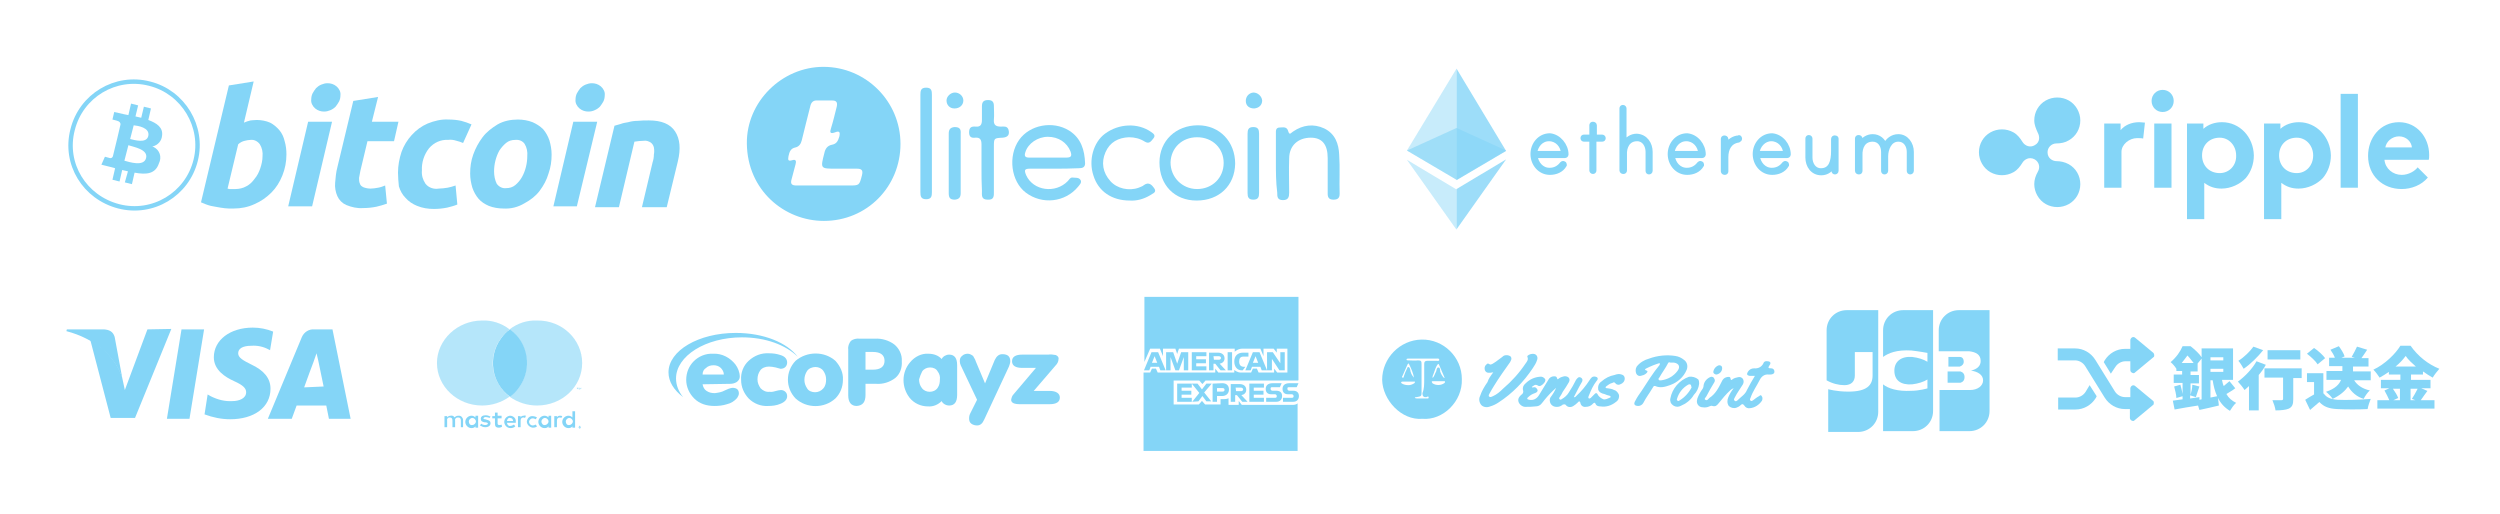 <?xml version="1.0" encoding="utf-8"?>
<!-- Generator: Adobe Illustrator 24.3.0, SVG Export Plug-In . SVG Version: 6.00 Build 0)  -->
<svg version="1.1" id="Providers" xmlns="http://www.w3.org/2000/svg" xmlns:xlink="http://www.w3.org/1999/xlink" x="0px" y="0px"
	 viewBox="0 0 564.7 116" style="enable-background:new 0 0 564.7 116;" xml:space="preserve">
<style type="text/css">
	.st0{fill:#84D5F7;}
	.st1{opacity:0.6;}
	.st2{fill:none;stroke:#84D5F7;stroke-miterlimit:10;}
	.st3{fill:#84D5F7;stroke:#84D5F7;stroke-miterlimit:10;}
	.st4{opacity:0.45;}
	.st5{opacity:0.8;}
	.st6{fill:none;}
</style>
<g>
	<path class="st0" d="M130.9,96.4L130.9,96.4L130.9,96.4L130.9,96.4L130.9,96.4L130.9,96.4L130.9,96.4z M131,96.3L131,96.3L131,96.3
		c0.1,0.1,0.1,0.1,0.1,0.1H131l0.1,0.1H131l-0.1-0.1l0,0v0.1h-0.1v-0.2L131,96.3z M131,96.6L131,96.6c0.1,0,0.1,0,0.1-0.1
		c0,0,0.1,0,0.1-0.1c0-0.1,0-0.1,0-0.1l-0.1-0.1H131c-0.1,0-0.1,0-0.1,0h-0.1c0,0,0,0.1-0.1,0.1c0,0.1,0,0.1,0,0.1s0,0.1,0.1,0.1
		L131,96.6L131,96.6 M131,96.2L131,96.2c0.1,0,0.1,0,0.1,0.1l0.1,0.1v0.1v0.1c0,0,0,0.1-0.1,0.1l-0.1,0.1H131h-0.1l-0.1-0.1
		l-0.1-0.1v-0.1v-0.1c0,0,0-0.1,0.1-0.1L131,96.2C130.9,96.2,130.9,96.2,131,96.2 M105.9,95.2c0-0.4,0.4-0.8,0.8-0.8
		s0.8,0.4,0.8,0.8s-0.4,0.8-0.8,0.8C106.2,96.1,105.9,95.7,105.9,95.2C105.9,95.3,105.9,95.3,105.9,95.2 M108,95.2v-1.3h-0.6v0.4
		c-0.2-0.2-0.5-0.4-0.9-0.4c-0.7,0-1.4,0.6-1.4,1.4c0,0.7,0.6,1.4,1.4,1.4c0.3,0,0.7-0.1,0.9-0.4v0.3h0.6V95.2z M127.8,95.2
		c0-0.4,0.4-0.8,0.8-0.8c0.4,0,0.8,0.4,0.8,0.8S129,96,128.6,96C128.1,96.1,127.8,95.7,127.8,95.2C127.8,95.3,127.8,95.3,127.8,95.2
		 M129.9,95.2v-2.3h-0.6v1.4c-0.2-0.2-0.5-0.4-0.9-0.4c-0.7,0-1.4,0.6-1.4,1.4c0,0.7,0.6,1.4,1.4,1.4c0.3,0,0.7-0.1,0.9-0.4v0.3h0.6
		V95.2z M115.2,94.4c0.4,0,0.7,0.3,0.7,0.7l0,0h-1.4C114.6,94.6,114.9,94.3,115.2,94.4C115.3,94.4,115.3,94.4,115.2,94.4
		 M115.3,93.9c-0.7,0-1.4,0.6-1.4,1.4c0,0.7,0.6,1.4,1.4,1.4c0.4,0,0.8-0.1,1.1-0.4l-0.3-0.4c-0.2,0.1-0.5,0.3-0.8,0.3
		c-0.4,0.1-0.7-0.2-0.8-0.7h2c0-0.1,0-0.1,0-0.2C116.6,94.6,116.1,94,115.3,93.9C115.3,93.9,115.3,93.9,115.3,93.9 M122.3,95.2
		c0-0.4,0.4-0.8,0.8-0.8c0.4,0,0.8,0.4,0.8,0.8s-0.4,0.8-0.8,0.8C122.7,96.1,122.3,95.7,122.3,95.2
		C122.3,95.3,122.3,95.3,122.3,95.2 M124.5,95.2v-1.3h-0.6v0.4c-0.2-0.2-0.5-0.4-0.9-0.4c-0.7,0-1.4,0.6-1.4,1.4
		c0,0.7,0.6,1.4,1.4,1.4c0.4,0,0.7-0.1,0.9-0.4v0.3h0.6V95.2z M119,95.2c0,0.7,0.6,1.3,1.3,1.4c0.1,0,0.1,0,0.1,0
		c0.4,0,0.7-0.1,0.9-0.3l-0.3-0.4c-0.2,0.1-0.4,0.2-0.7,0.2c-0.4,0-0.8-0.4-0.8-0.8s0.4-0.8,0.8-0.8c0.3,0,0.5,0.1,0.7,0.2l0.3-0.4
		c-0.3-0.2-0.7-0.3-0.9-0.3C119.7,93.9,119.1,94.4,119,95.2C119,95.1,119,95.2,119,95.2 M126.5,93.9c-0.3,0-0.6,0.1-0.7,0.4V94h-0.6
		v2.5h0.6v-1.5c0-0.4,0.2-0.7,0.6-0.7c0.1,0,0.2,0,0.4,0.1L127,94C126.8,93.9,126.7,93.9,126.5,93.9 M110.8,94.1
		c-0.4-0.2-0.7-0.3-1.1-0.3c-0.7,0-1.1,0.3-1.1,0.8s0.3,0.7,0.9,0.8h0.3c0.3,0.1,0.4,0.1,0.4,0.3c0,0.1-0.2,0.3-0.6,0.3
		c-0.3,0-0.7-0.1-0.9-0.3l-0.3,0.4c0.4,0.2,0.7,0.4,1.2,0.4c0.8,0,1.2-0.4,1.2-0.9c0-0.5-0.4-0.7-0.9-0.8l-0.3-0.1
		c-0.3,0-0.4-0.1-0.4-0.2c0-0.1,0.2-0.3,0.5-0.3s0.6,0.1,0.9,0.2L110.8,94.1z M118.3,93.9c-0.3,0-0.6,0.1-0.7,0.4V94H117v2.5h0.6
		v-1.5c0-0.4,0.2-0.7,0.6-0.7c0.1,0,0.2,0,0.4,0.1l0.2-0.5C118.6,93.9,118.5,93.8,118.3,93.9 M113.3,93.9h-0.9v-0.7h-0.6V94h-0.6
		v0.5h0.6v1.2c0,0.6,0.2,0.9,0.9,0.9c0.3,0,0.5-0.1,0.7-0.2l-0.1-0.5c-0.1,0.1-0.4,0.1-0.5,0.1c-0.3,0-0.4-0.1-0.4-0.4v-1.1h0.9
		L113.3,93.9z M104.6,96.5v-1.6c0-0.5-0.4-1-0.9-1c-0.1,0-0.1,0-0.1,0c-0.4,0-0.7,0.1-0.9,0.4c-0.2-0.3-0.5-0.5-0.9-0.4
		c-0.3,0-0.6,0.1-0.8,0.4V94h-0.6v2.5h0.6v-1.5c-0.1-0.4,0.2-0.7,0.5-0.7c0.1,0,0.1,0,0.1,0c0.4,0,0.6,0.2,0.6,0.7v1.5h0.6v-1.5
		c-0.1-0.4,0.2-0.7,0.6-0.7h0.1c0.4,0,0.6,0.2,0.6,0.7v1.5H104.6z"/>
	<path class="st0" d="M131.3,88v-0.4h-0.1l-0.1,0.3l-0.1-0.3h-0.1V88h0.1v-0.3l0.1,0.2h0.1l0.1-0.2V88H131.3z M130.6,88v-0.3h0.1
		v-0.1h-0.4v0.1h0.1L130.6,88L130.6,88z"/>
	<g class="st1">
		<path class="st0" d="M111.3,82c0-3,1.5-5.8,3.8-7.6c-1.8-1.4-4-2.1-6.2-2c-5.6,0-10.2,4.4-10.2,9.6c0,5.3,4.6,9.6,10.2,9.6
			c2.2,0,4.4-0.7,6.2-2C112.8,87.8,111.3,85,111.3,82"/>
	</g>
	<g class="st1">
		<path class="st0" d="M131.5,82c0,5.4-4.6,9.6-10.2,9.6c-2.2,0-4.4-0.7-6.2-2c4.2-3,5.1-9,2-13.2c-0.6-0.8-1.2-1.5-2-2
			c1.8-1.4,4-2.1,6.2-2C127,72.3,131.5,76.7,131.5,82"/>
	</g>
	<path class="st0" d="M115.2,89.6c-4.2-3-5.1-9-2-13.2c0.6-0.8,1.2-1.5,2-2c4.2,3,5.1,9,2,13.2C116.7,88.3,116,89.1,115.2,89.6z"/>
</g>
<g id="g4158">
	<polygon id="polygon9" class="st0" points="42.8,94.6 37.7,94.6 41,74.4 46.1,74.4 	"/>
	<path id="path11" class="st0" d="M61.7,74.9c-1.5-0.6-3-0.9-4.6-0.9c-5.1,0-8.8,2.8-8.8,6.7c0,2.9,2.6,4.5,4.6,5.4
		c2,0.9,2.7,1.6,2.7,2.5c0,1.4-1.6,2-3.1,2c-1.7,0.1-3.3-0.3-4.9-1.1l-0.7-0.4l-0.7,4.5c1.9,0.7,3.8,1.1,5.8,1.1
		c5.4,0,9.1-2.7,9.1-6.9c0-2.3-1.4-4.1-4.4-5.5c-1.8-0.9-2.9-1.5-2.9-2.5s0.9-1.7,3-1.7c1.3-0.1,2.7,0.2,3.8,0.8l0.4,0.2L61.7,74.9
		L61.7,74.9z"/>
	<path id="path13" class="st0" d="M68.7,87.5c0.4-1.2,2.1-5.7,2.1-5.7s0.4-1.2,0.7-2l0.4,1.7c0,0,1,4.8,1.2,5.8L68.7,87.5z
		 M75.1,74.4h-4.1c-1.2-0.1-2.3,0.6-2.8,1.7l-7.7,18.5h5.4l1.1-3h6.7l0.6,3h4.9L75.1,74.4L75.1,74.4z"/>
	<path id="path15" class="st0" d="M33.3,74.4l-5.1,13.7l-0.6-2.8c-0.9-3.2-3.9-6.7-7.2-8.5l4.6,17.6h5.5l8.2-20.1L33.3,74.4
		L33.3,74.4z"/>
	<path id="path17" class="st0" d="M23.5,74.4h-8.4L15,74.8c6.5,1.7,10.9,5.7,12.6,10.5l-1.7-9.2C25.5,74.8,24.6,74.5,23.5,74.4z"/>
</g>
<g>
	<path class="st0" d="M166.2,75.2c-8.4,0-15.2,4-15.2,8.9c0,2.1,1.2,4,3.3,5.6c-1-1.2-1.6-2.7-1.6-4.2c0-5.1,6.7-9.3,14.9-9.3
		c5.3,0,9.9,1.7,12.6,4.4C177.8,77.4,172.5,75.2,166.2,75.2z"/>
	<path class="st0" d="M159.5,83.1c0.4-0.4,1-0.6,1.7-0.6c0.6,0,1.2,0.2,1.6,0.6c0.4,0.4,0.7,0.9,0.7,1.5h-4.8
		C158.7,83.9,159,83.4,159.5,83.1L159.5,83.1z M164.9,86.7c0.5,0,1-0.1,1.5-0.4c0.4-0.3,0.7-0.7,0.7-1.2c0-1-0.4-2-1-2.8
		c-1.2-1.5-3-2.5-5-2.4c-1.7-0.1-3.3,0.6-4.4,1.7c-1.1,1.1-1.7,2.6-1.7,4.2s0.7,3.1,1.8,4.2c1.2,1.2,2.8,1.7,4.6,1.7
		c0.9,0,1.9-0.1,2.8-0.4c0.9-0.2,1.7-0.7,2.3-1.4c0.2-0.3,0.4-0.7,0.4-1c0-0.9-0.5-1.3-1.5-1.3c-0.6,0.1-1.1,0.3-1.7,0.6
		c-0.7,0.4-1.5,0.5-2.2,0.6c-0.7,0-1.3-0.1-1.9-0.5c-0.5-0.3-0.8-0.9-0.9-1.5L164.9,86.7L164.9,86.7z"/>
	<path class="st0" d="M169.1,90c1.2,1.2,2.8,1.8,4.4,1.7c0.9,0,1.9-0.1,2.8-0.5c1-0.4,1.5-1,1.5-1.7c0-0.4-0.1-0.7-0.4-1
		c-0.3-0.3-0.7-0.4-1-0.4s-0.7,0.1-1.1,0.2c-0.4,0.1-0.9,0.3-1.5,0.2c-0.8,0.1-1.5-0.3-2-0.8c-0.4-0.6-0.7-1.2-0.7-2s0.2-1.4,0.6-2
		c0.4-0.6,1.2-0.9,2-0.9c0.5,0,1,0.1,1.5,0.2c0.4,0.1,0.7,0.2,1.1,0.3c0.4,0,0.8-0.1,1.1-0.4c0.3-0.3,0.4-0.7,0.4-1
		c0-0.8-0.5-1.4-1.5-1.7c-0.9-0.3-1.7-0.4-2.6-0.4c-1.7-0.1-3.3,0.5-4.6,1.7c-1.2,1.1-1.8,2.7-1.7,4.3C167.4,87.4,168,88.8,169.1,90
		z"/>
	<path class="st0" d="M182.3,83.8c0.4-0.6,1.2-0.9,1.9-0.9c0.7,0,1.4,0.3,1.8,0.9c0.4,0.6,0.6,1.2,0.6,1.9s-0.1,1.4-0.6,2
		s-1.2,0.9-1.9,0.9c-0.7,0-1.5-0.3-1.8-0.9c-0.4-0.6-0.6-1.2-0.6-1.9C181.7,85.1,181.9,84.4,182.3,83.8L182.3,83.8z M179.7,90
		c2.5,2.3,6.5,2.3,9,0c1.1-1.1,1.7-2.6,1.7-4.2c0.1-1.6-0.6-3.1-1.7-4.3c-2.5-2.2-6.4-2.2-9,0C177.4,83.9,177.4,87.6,179.7,90
		L179.7,90z"/>
	<path class="st0" d="M195.5,89.2v-2.5h2.5c1.5,0.1,3-0.4,4.2-1.3c1.1-0.9,1.6-2.3,1.5-3.8c0.1-1.5-0.6-2.9-1.7-3.8
		c-1.2-0.9-2.8-1.4-4.4-1.3h-3.4c-0.7-0.1-1.5,0.1-2,0.5c-0.4,0.5-0.7,1.2-0.6,1.9v10.4c0,1.6,0.7,2.4,1.9,2.4
		C194.9,91.6,195.5,90.8,195.5,89.2z M195.5,79.5h1.7c1.7,0,2.6,0.7,2.6,2c0,1.3-0.9,2-2.6,2h-1.7C195.5,83.4,195.5,79.5,195.5,79.5
		z"/>
	<path class="st0" d="M214.4,91.6c1.2,0,1.8-0.8,1.8-2.4v-6.7c0-1.6-0.6-2.4-1.8-2.4c-0.7,0-1.4,0.4-1.7,1c-0.7-0.8-1.8-1.2-3-1.2
		c-1.6-0.1-3.1,0.7-4.1,1.9c-2,2.3-2,5.7-0.1,8.1c1,1.2,2.5,1.9,4.1,1.9c1.2,0.1,2.3-0.4,3.1-1.2C212.9,91.1,213.6,91.6,214.4,91.6z
		 M208.3,83.9c0.4-0.6,1.1-0.9,1.8-0.9c0.7,0,1.4,0.3,1.7,0.9c0.4,0.5,0.6,1.2,0.5,1.8c0,0.7-0.1,1.3-0.5,1.9
		c-0.4,0.6-1.1,0.9-1.8,0.9c-0.7,0-1.4-0.3-1.8-0.9c-0.4-0.5-0.6-1.2-0.6-1.9C207.8,85,208,84.5,208.3,83.9L208.3,83.9z"/>
	<path class="st0" d="M224.7,81.3l-2.2,5.3l-2.1-5c-0.1-0.4-0.4-0.8-0.6-1.2c-0.4-0.3-0.8-0.5-1.2-0.5s-0.9,0.1-1.3,0.5
		c-0.4,0.3-0.5,0.7-0.5,1.2c0,0.3,0.1,0.7,0.2,0.9l3.7,7.8l-1.5,3c-0.2,0.4-0.3,0.7-0.3,1.2s0.1,0.9,0.5,1.2
		c0.4,0.3,0.9,0.4,1.3,0.4c0.7,0,1.2-0.4,1.6-1.3l5.6-12c0.1-0.4,0.3-0.7,0.3-1.2c0-1.1-0.6-1.6-1.8-1.6
		C225.6,80,225.1,80.5,224.7,81.3L224.7,81.3z"/>
	<path class="st0" d="M237.1,88.3h-3.6l4.9-5.7c0.4-0.4,0.7-0.9,0.7-1.5c0.1-0.4-0.2-0.7-0.6-0.9c-0.6-0.1-1.2-0.2-1.7-0.1h-5.9
		c-1.5,0-2.3,0.5-2.3,1.5c0,1,0.8,1.5,2.3,1.5h3.1l-5,5.9c-0.4,0.4-0.5,0.8-0.6,1.3c0,0.7,0.7,1,2,1h6.7c1.5,0,2.3-0.5,2.3-1.5
		C239.4,88.9,238.6,88.3,237.1,88.3L237.1,88.3z"/>
</g>
<g>
	<path class="st0" d="M321.3,94.6c-4.8,0.4-9-4.3-9.1-8.8c0-4.9,4-9,8.9-9.1c5-0.1,9.1,4,9.1,8.9C330.4,90.7,325.9,95,321.3,94.6z
		 M321.7,85.7c0-1.2,0-2.3,0-3.5c0-0.5,0.2-0.7,0.7-0.7c0.7,0,1.4,0,2,0c0.3,0,0.7,0.1,0.7-0.2c0-0.4-0.4-0.3-0.7-0.3h-5.9
		c-0.1,0-0.2,0-0.4,0c-0.1,0-0.4,0-0.4,0.2c0,0.2,0.2,0.2,0.4,0.2c0.7,0,1.5,0.1,2.2,0c0.7,0,0.8,0.2,0.8,0.8c0,2,0,4.1,0,6.2
		c0,1.1,0,1.1-1.1,1.3c-0.1,0-0.3,0-0.4,0.1c-0.1,0.1,0.2,0.2,0.4,0.2c0.7,0,1.5,0,2.2,0c0.2,0,0.5,0.1,0.5-0.2
		c0-0.4-0.3-0.2-0.5-0.1c-0.7,0.1-0.9-0.3-0.9-0.9C321.7,87.9,321.7,86.8,321.7,85.7L321.7,85.7z M325,86.1h-1.2
		c-0.1,0-0.4,0-0.4,0.1c0,0.1,0.1,0.3,0.2,0.4c0.8,0.5,1.9,0.5,2.7-0.1c0.1-0.1,0.1-0.2,0.1-0.3c0-0.1-0.2-0.1-0.3-0.1H325z
		 M318.2,87c0.4,0,0.9-0.2,1.2-0.4c0.1-0.1,0.2-0.1,0.2-0.3s-0.1-0.1-0.3-0.1c-0.9,0-1.7,0-2.5,0c-0.1,0-0.2,0-0.3,0.1
		c-0.1,0.1,0.1,0.2,0.1,0.3C317.1,86.9,317.6,87,318.2,87L318.2,87z M319.4,85.3c-0.2-1-0.6-2-1.1-3c-0.1-0.4-0.3-0.1-0.4,0.1
		c-0.4,0.8-0.7,1.7-1.1,2.5c-0.1,0.1-0.2,0.3,0,0.4c0.2,0.1,0.3-0.1,0.3-0.3c0.2-0.6,0.4-1.1,0.7-1.7c0.1-0.2,0.1-0.4,0.3-0.4
		s0.3,0.2,0.4,0.4C318.6,84.2,318.9,84.8,319.4,85.3L319.4,85.3z M326.2,85.4l0.1-0.1l-1.2-2.8c-0.1-0.1-0.1-0.3-0.2-0.3
		c-0.1,0-0.2,0.2-0.3,0.3c-0.3,0.5-0.5,1.1-0.7,1.7c-0.1,0.4-0.4,0.7-0.3,1.2c0.4-0.4,0.5-1,0.8-1.5c0.1-0.3,0.1-0.9,0.5-0.9
		s0.4,0.6,0.4,0.9C325.5,84.5,325.8,85,326.2,85.4L326.2,85.4z"/>
	<path class="st0" d="M351.5,87.6c-0.9,0.8-1.8,1.7-2.6,2.7c-0.6,0.7-0.9,1.5-2.1,1.5c-0.7,0.1-1.5,0.1-2.3,0.1
		c-0.3,0-0.5-0.1-0.7-0.2c-0.7-0.4-1.1-1.2-0.7-1.9c0.1-0.2,0.3-0.4,0.5-0.6c0.4-0.2,0.6-0.7,0.4-1.1c-0.1-0.6,0.1-1.1,0.6-1.5
		c0.9-0.9,2-1.4,3.2-1.5c0.4-0.1,0.9,0.1,1.2,0.5c0.2,0.4-0.1,0.8-0.4,1.1s-0.8,0.7-1.2,0.4c-0.7-0.4-0.9,0-1.4,0.3
		c0.1,0.2,0.2,0.1,0.3,0.1c0.4-0.1,0.7,0,0.9,0.4c0,0.1,0,0.1,0.1,0.1c0.1,0.5-0.3,0.7-0.6,0.8c-0.6,0.2-1.1,0.5-1.5,0.9
		c-0.1,0.1-0.3,0.2-0.2,0.4c0.1,0.2,0.2,0.1,0.4,0.2c0.9,0.2,1.7-0.2,2.2-1c0.7-1.2,1.5-2.4,2.2-3.6c0.2-0.4,0.7-0.7,1.2-0.7
		c0.3,0,0.6,0,0.7,0.4c0.1,0.4,0.2,0.3,0.4,0.1c0.4-0.3,0.8-0.4,1.2-0.5c0.9-0.1,1.5,0.5,1.1,1.3c-0.4,0.7-0.9,1.5-1.4,2.2
		c-0.2,0.4-0.4,0.8-0.7,1.2c-0.1,0.1-0.2,0.4,0,0.5c0.1,0.1,0.3,0.1,0.4,0c0.7-0.4,1.3-0.9,1.7-1.6c0.6-0.9,1.1-1.8,1.6-2.8
		c0.3-0.4,0.6-0.8,1.1-0.5c0.5,0.3,0.4,0.8,0.1,1.2c-0.6,1-1.1,2.1-1.7,3.2c0.3,0.1,0.4-0.1,0.5-0.2c1.2-1.1,2.2-2.3,3.1-3.7
		c0.1-0.2,0.3-0.4,0.5-0.6c0.3-0.2,0.7-0.2,1.1,0c0.4,0.3,0.1,0.7-0.1,0.9c-0.7,0.9-1.2,2-1.6,3c-0.1,0.3-0.4,0.7-0.1,0.9
		c0.3,0.1,0.5-0.2,0.7-0.4c0.1-0.1,0.3-0.3,0.4-0.4c0.4-0.4,0.6-0.7,1,0.1c0.3,0.4,0.7,0.7,1.2,0.9c0.5,0.1,1-0.2,1.5-0.4
		c0.1,0,0.1-0.1,0.1-0.2s-0.1-0.2-0.2-0.2c-0.4-0.1-0.8-0.2-1.2-0.4c-0.6-0.1-1.2-0.4-1.4-1c-0.1-0.7,0.1-1.4,0.7-1.8
		c0.9-0.8,1.9-1.3,3-1.5c0.5-0.2,1.1-0.3,1.6-0.1c0.4,0.1,0.7,0.4,0.7,0.9c0,0.6-0.4,1.1-1,1.3c-0.3,0.2-0.8,0.1-1-0.1
		c0,0,0-0.1-0.1-0.1c-0.2-0.3-0.4-0.3-0.7-0.1c-0.5,0.1-0.9,0.4-1.3,0.7c-0.1,0.1-0.3,0.2-0.2,0.4c0.1,0.1,0.2,0.1,0.4,0.1
		c0.5,0.1,1,0.1,1.5,0.4c0.5,0.1,0.9,0.6,1.1,1.1c0.1,0.6-0.1,1.2-0.7,1.6c-1,0.8-2.2,1.2-3.5,1c-0.4,0-0.8-0.1-1-0.4
		c-0.3-0.7-0.5-0.4-0.8-0.1c-0.4,0.4-0.9,0.6-1.5,0.6c-0.6,0.1-1.1-0.3-1.2-0.8c-0.1-0.6-0.4-0.5-0.7-0.1c-0.3,0.3-0.6,0.5-0.9,0.7
		c-0.6,0.4-1.3,0.3-1.7-0.2c-0.1-0.2-0.4-0.2-0.7-0.1c0,0-0.1,0-0.1,0.1c-0.3,0.2-0.7,0.4-1.1,0.4c-0.8,0.1-1.6-0.4-1.7-1.2
		c-0.1-0.3,0-0.7,0.1-0.9C350.8,89,351.2,88.3,351.5,87.6z"/>
	<path class="st0" d="M396.4,84.9c-0.4,0-0.8,0-1.2,0c-0.6-0.1-0.7-0.4-0.4-0.9c0.3-0.5,0.8-0.8,1.4-0.8c0.9,0.1,1.7-0.3,2.1-1.1
		c0.1-0.4,0.5-0.6,0.9-0.5c0.7,0,0.9,0.4,0.5,0.9c-0.4,0.6-0.3,0.7,0.4,0.7c0.4,0,0.7,0.3,0.7,0.7c0,0,0,0,0,0.1
		c0,0.4-0.4,0.6-0.9,0.6h-0.4c-0.9-0.1-1.6,0.4-2,1.2c-0.7,1.4-1.6,2.6-2.1,4.1c-0.1,0.2-0.2,0.4,0,0.6c0.3,0.2,0.4,0,0.6-0.1
		c0.4-0.3,0.9-0.7,1.3-0.9c0.1-0.1,0.4-0.3,0.5-0.2s0.3,0.4,0.3,0.6c0,0.2,0,0.4-0.1,0.6c-0.6,0.9-1.6,1.6-2.7,1.7
		c-0.5,0.1-1-0.1-1.3-0.6c-0.3-0.4-0.5-0.4-0.8-0.1c-0.3,0.3-0.7,0.5-1,0.6c-0.6,0.2-1.3,0-1.7-0.4c-0.4-0.6-0.4-1.3-0.1-2
		c0.3-0.7,0.7-1.4,1.2-2c-0.3,0.1-0.5,0.2-0.7,0.4c-1,0.9-1.9,2-2.7,3c-0.4,0.5-0.7,0.8-1.4,0.6c-0.2-0.1-0.5,0-0.7,0.1
		c-0.4,0.2-0.9,0.3-1.5,0.2c-0.8,0-1.4-0.7-1.3-1.5c0-0.1,0.1-0.4,0.1-0.5c0.3-0.8,0.7-1.5,1.2-2.2c0.1-0.2,0.2-0.4,0.2-0.7
		c0.1-0.9,0.8-1.7,1.7-2c0.3,0,0.6,0.1,0.7,0.4c0.2,0.3,0.2,0.6,0,0.9c-0.6,1-1.2,2-1.7,3c-0.1,0.3-0.7,0.7-0.3,0.9
		c0.4,0.3,0.7-0.2,0.9-0.4c1.4-0.9,2.1-2.3,2.8-3.7c0.2-0.5,0.6-0.9,1.1-1c0.4-0.1,0.9-0.2,0.9,0.4c0.1,0.4,0.3,0.2,0.4,0.1
		c0.4-0.3,0.8-0.4,1.3-0.5c0.4-0.1,0.8,0,1.1,0.4c0.2,0.4,0.2,0.8,0,1.2c-0.6,1-1.3,1.9-1.8,2.9c-0.1,0.3-0.4,0.5-0.1,0.8
		s0.6,0,0.8-0.2c0.7-0.7,1.6-1.2,2-2.2C395.2,86.9,395.8,85.9,396.4,84.9z"/>
	<path class="st0" d="M337.3,84.1c-0.4,0.1-0.8,0.1-1.1,0.1c-0.4,0-0.7-0.3-0.8-0.6c-0.1-0.4-0.1-0.9,0.3-1.2
		c0.2-0.3,0.4-0.4,0.8-0.1c0.2,0.1,0.4,0,0.6-0.1c0.7-0.4,1.3-0.9,2-1.4c0.1-0.1,0.3-0.2,0.5-0.4c0.5-0.3,1.2-0.2,1.6,0.1
		c0.4,0.5,0.1,0.9-0.1,1.3c-1.2,1.7-2.5,3.5-3.6,5.3c-0.4,0.6-0.7,1.2-1,1.7c-0.1,0.2-0.4,0.6-0.1,0.8s0.5,0,0.8-0.1
		c0.9-0.4,1.6-1,2.3-1.7c2-1.7,3.7-3.6,5.1-5.7c0.3-0.4,0.7-0.9,0.4-1.5c0-0.1,0-0.1,0-0.2c0.4-0.4,1.1-0.6,1.7-0.4
		c0.5,0.2,0.7,0.8,0.5,1.3c-0.2,0.7-0.6,1.3-1,1.9c-2,3-4.6,5.7-7.7,7.7c-0.6,0.4-1.2,0.7-1.9,0.9c-0.7,0.3-1.5,0.2-2-0.3
		c-0.5-0.6-0.6-1.4-0.3-2c0.4-1.2,1-2.2,1.7-3.2C336.2,85.6,336.7,84.9,337.3,84.1z"/>
	<path class="st0" d="M374.9,82c-1,0.3-2,0.7-3,1.2c-0.2,0.1-0.6,0.3,0,0.5c0.4,0.1,0.2,0.4,0,0.6c-0.4,0.4-0.9,0.5-1.3,0.6
		c-0.4,0.1-0.8-0.1-1-0.5c-0.2-0.5-0.2-1.1,0.1-1.6c0.7-0.9,1.7-1.5,2.8-1.8c1.9-0.7,4-0.9,5.9-0.6c0.7,0.1,1.4,0.4,2,0.9
		c0.7,0.5,0.9,1.4,0.6,2.2c-0.7,1.7-2.1,2.9-3.8,3.5c-1.1,0.4-2.2,0.7-3.3,0.2c-0.4-0.1-0.4,0.1-0.6,0.4c-0.7,1.2-1.5,2.2-2.1,3.4
		c-0.2,0.4-0.7,0.7-1.1,0.7c-0.9,0-1.2-0.4-0.7-1.2c0.4-0.8,0.9-1.5,1.4-2.2c1.3-2,2.6-4.1,4.1-5.9C374.9,82.2,374.9,82.2,374.9,82z
		 M377.3,81.9c-0.2-0.1-0.4-0.1-0.5,0.1c-0.6,1.2-1.4,2.2-2,3.3c-0.1,0.1-0.3,0.3-0.1,0.5c0.1,0.2,0.4,0.1,0.6,0.1
		c1.4-0.2,2.7-0.9,3.6-2.1c0.7-0.9,0.4-1.7-0.8-1.9C377.7,81.9,377.5,81.9,377.3,81.9z"/>
	<path class="st0" d="M383.8,86.7c-0.1,0.9-0.5,1.8-1.2,2.5c-0.7,1.2-1.8,2-3,2.5c-0.8,0.4-1.7,0.1-2.2-0.7c-0.1-0.3-0.2-0.7-0.1-1
		c0.4-2.2,2-4.1,4.2-4.9c0.7-0.1,1.5,0.1,2.1,0.6C383.8,86,383.8,86.4,383.8,86.7z M382,87.2c0-0.4-0.4-0.5-0.7-0.3
		c-1.2,0.7-2.1,1.8-2.5,3.2c-0.1,0.1,0,0.3,0.1,0.4c0.1,0.1,0.3,0.1,0.4,0c1.2-0.7,2.2-1.8,2.8-3C382,87.2,382,87.2,382,87.2z"/>
	<path class="st0" d="M387.7,84.6c-0.3,0-0.6-0.2-0.7-0.5c0-0.1,0-0.1,0-0.1c0.1-0.7,0.6-1.3,1.3-1.5c0.4,0,0.7,0.2,0.7,0.6
		c0,0,0,0,0,0.1C389,83.9,388.4,84.5,387.7,84.6z"/>
</g>
<g>
	<g>
		<path class="st2" d="M44.2,36.2c-1.9,7.7-9.7,12.4-17.4,10.4S14.4,37,16.4,29.3c1.9-7.7,9.7-12.4,17.4-10.4
			C41.4,20.8,46.1,28.6,44.2,36.2L44.2,36.2z"/>
		<path class="st0" d="M36.6,30.7c0.3-1.9-1.2-2.9-3.1-3.6l0.6-2.6l-1.6-0.4l-0.6,2.5c-0.4-0.1-0.8-0.2-1.3-0.3l0.6-2.5l-1.6-0.4
			L29,26l-1-0.2l0,0l-2.2-0.5L25.4,27c0,0,1.2,0.3,1.1,0.3c0.5,0.1,0.8,0.5,0.7,0.9l-0.7,3h0.2h-0.2l-1,4.1
			c-0.1,0.3-0.4,0.5-0.7,0.4l0,0l-1.1-0.3l-0.8,1.8l2,0.5L26,38l-0.6,2.6L27,41l0.6-2.6l1.3,0.3l-0.7,2.5l1.6,0.4l0.6-2.6
			c2.7,0.5,4.7,0.3,5.5-2.1c0.7-1.4,0.2-3-1.2-3.7c-0.1,0-0.2-0.1-0.3-0.1C35.7,32.8,36.5,31.8,36.6,30.7L36.6,30.7z M33,35.7
			c-0.5,2-3.8,0.9-4.9,0.6l0.9-3.5C30.1,33.2,33.5,33.7,33,35.7L33,35.7z M33.5,30.7c-0.4,1.8-3.2,0.9-4.1,0.7l0.8-3.1
			C31.1,28.4,33.9,28.8,33.5,30.7L33.5,30.7z"/>
		<path class="st0" d="M58,27.1c1,0,2.1,0.2,3,0.6c0.8,0.4,1.5,1,2.1,1.7s1,1.6,1.2,2.5c0.3,1,0.4,2,0.4,3c0,1.6-0.3,3.2-0.9,4.7
			s-1.4,2.8-2.5,3.9c-1.1,1.1-2.4,2-3.8,2.6c-1.5,0.7-3.1,1-4.7,1h-1.1c-0.6,0-1.2-0.1-1.9-0.2c-0.8-0.1-1.5-0.3-2.2-0.4
			c-0.8-0.2-1.5-0.5-2.2-0.8l6.3-26.4l5.6-0.9l-2.2,9.3c0.5-0.2,1-0.4,1.5-0.5C56.9,27.2,57.4,27.1,58,27.1L58,27.1z M53.2,42.7
			c0.8,0,1.7-0.2,2.4-0.6c0.8-0.4,1.4-1,1.9-1.7c0.6-0.7,1-1.5,1.3-2.4s0.5-1.8,0.5-2.7c0.1-0.9-0.1-1.9-0.6-2.7
			c-0.5-0.7-1.3-1.1-2.1-1c-0.4,0-0.9,0.1-1.3,0.2c-0.5,0.1-1.1,0.4-1.5,0.8l-2.4,10l0.4,0.1h0.3c0.1,0,0.3,0,0.4,0L53.2,42.7z"/>
		<path class="st0" d="M70.5,46.6h-5.4l4.5-19.1H75L70.5,46.6z M73.2,25.2c-0.7,0-1.4-0.2-2-0.7s-1-1.3-0.9-2c0-0.5,0.1-1,0.3-1.4
			c0.2-0.4,0.5-0.8,0.8-1.2c0.3-0.3,0.7-0.6,1.2-0.8c0.5-0.2,0.9-0.3,1.4-0.3c0.7,0,1.4,0.2,2,0.7s1,1.3,0.9,2c0,0.5-0.1,1-0.3,1.4
			c-0.2,0.4-0.5,0.8-0.8,1.2c-0.3,0.3-0.7,0.6-1.2,0.8S73.7,25.2,73.2,25.2z"/>
		<path class="st0" d="M79.8,22.8l5.6-0.9L84,27.5h6l-1,4.4h-6l-1.6,6.7c-0.1,0.5-0.2,1-0.3,1.6c0,0.4,0,0.9,0.2,1.3
			c0.1,0.4,0.4,0.6,0.8,0.8c0.5,0.2,1.1,0.3,1.6,0.3c0.6,0,1.1-0.1,1.7-0.2c0.6-0.1,1.1-0.3,1.6-0.5l0.4,4.1
			c-0.8,0.3-1.6,0.5-2.4,0.7c-1,0.2-2,0.3-3,0.3c-1.3,0.1-2.6-0.2-3.8-0.7c-0.9-0.4-1.6-1.1-2-2s-0.6-2-0.5-3
			c0.1-1.2,0.2-2.4,0.5-3.5L79.8,22.8L79.8,22.8z"/>
		<path class="st0" d="M89.9,39c0-1.6,0.3-3.2,0.8-4.7c0.5-1.4,1.3-2.7,2.3-3.8c1-1.1,2.2-2,3.6-2.6c1.5-0.6,3.1-1,4.7-0.9
			c1,0,2,0.1,2.9,0.3c0.8,0.2,1.6,0.5,2.3,0.8l-1.9,4.2c-0.5-0.2-1-0.4-1.5-0.5c-0.6-0.2-1.3-0.3-1.9-0.2c-1.6-0.1-3.2,0.6-4.3,1.9
			c-1.1,1.4-1.7,3.2-1.6,5c-0.1,1.1,0.2,2.1,0.8,3c0.7,0.9,1.9,1.3,3,1.1c0.7,0,1.3-0.1,2-0.2c0.6-0.1,1.2-0.3,1.8-0.5l0.4,4.3
			c-0.7,0.3-1.5,0.5-2.3,0.7c-1,0.2-2,0.3-3,0.3c-1.3,0-2.6-0.2-3.8-0.7c-1-0.4-1.9-1-2.6-1.8c-0.7-0.7-1.2-1.6-1.5-2.6
			C90,41.1,89.9,40,89.9,39L89.9,39z"/>
		<path class="st0" d="M113.7,47.1c-1.1,0-2.3-0.2-3.3-0.6c-0.9-0.4-1.7-0.9-2.3-1.6c-0.6-0.7-1.1-1.6-1.4-2.5
			c-0.3-1-0.5-2.1-0.5-3.2c0-1.5,0.2-2.9,0.7-4.3c0.5-1.4,1.2-2.7,2.1-3.9c0.9-1.2,2.1-2.1,3.4-2.9c1.4-0.8,3-1.1,4.6-1.1
			c1.1,0,2.3,0.2,3.3,0.6c0.9,0.4,1.7,0.9,2.4,1.6c0.6,0.7,1.1,1.6,1.4,2.5c0.3,1,0.5,2.1,0.5,3.2c0,1.5-0.2,2.9-0.7,4.3
			c-0.4,1.4-1.1,2.7-2,3.9s-2.1,2.1-3.4,2.8C117,46.8,115.4,47.2,113.7,47.1z M116.4,31.6c-0.8,0-1.5,0.2-2.1,0.7
			c-0.6,0.5-1.1,1.1-1.5,1.7c-0.4,0.7-0.7,1.5-0.9,2.3c-0.2,0.8-0.3,1.6-0.3,2.4c0,1,0.2,2,0.6,2.8c0.5,0.7,1.3,1.1,2.1,1
			c0.8,0,1.5-0.2,2.1-0.7s1.1-1.1,1.5-1.8s0.7-1.5,0.9-2.3c0.2-0.8,0.3-1.6,0.3-2.4c0.1-1-0.1-2-0.6-2.8
			C118.1,31.9,117.3,31.5,116.4,31.6z"/>
		<path class="st0" d="M130.3,46.6H125l4.5-19.1h5.4L130.3,46.6z M132.9,25.2c-0.7,0-1.4-0.2-2-0.7s-1-1.3-0.9-2
			c0-0.5,0.1-1,0.3-1.4s0.5-0.8,0.8-1.2c0.3-0.3,0.7-0.6,1.2-0.8c0.5-0.2,0.9-0.3,1.4-0.3c0.7,0,1.4,0.2,2,0.7s1,1.3,0.9,2
			c0,0.5-0.1,1-0.3,1.4s-0.5,0.8-0.8,1.2c-0.3,0.3-0.7,0.6-1.2,0.8C133.9,25.1,133.4,25.2,132.9,25.2z"/>
		<path class="st0" d="M138.8,28.4l1.4-0.4c0.5-0.2,1.1-0.3,1.7-0.4c0.7-0.2,1.4-0.3,2.1-0.3c0.9-0.1,1.7-0.1,2.6-0.1
			c2.8,0,4.8,0.8,5.9,2.5s1.3,3.9,0.6,6.8l-2.5,10.3H145l2.4-10.1c0.2-0.6,0.3-1.2,0.3-1.8c0.1-0.5,0.1-1,0-1.6
			c-0.1-0.4-0.3-0.8-0.7-1.1c-0.5-0.3-1-0.5-1.6-0.4c-0.7,0-1.4,0.1-2.1,0.2l-3.5,14.8h-5.4L138.8,28.4z"/>
	</g>
	<g>
		<path class="st0" d="M203.4,32.5c0,9.7-7.6,17.4-17.3,17.4c-8.9,0-17.3-6.9-17.4-17.5c-0.1-9.4,7.9-17.3,17.3-17.3
			C195.6,15.1,203.4,22.9,203.4,32.5z M186.2,41.9c1.9,0,3.7,0,5.6,0c2.3,0,2.3,0,2.9-2.3c0.3-1.2-0.1-1.5-1.2-1.5
			c-1.6,0-3.1,0-4.7,0c-3.5,0-3.5,0-2.6-3.5c0.2-1,0.7-1.7,1.7-1.9c1.1-0.2,1.4-0.9,1.7-1.9c0.2-1,0-1.3-1-0.9
			c-1.1,0.4-1.2,0-0.9-0.9c0.5-1.6,0.9-3.3,1.3-4.9c0.2-0.9,0-1.4-1-1.4c-1.1,0-2.2,0-3.3,0c-1-0.1-1.5,0.4-1.7,1.4
			c-0.6,2.5-1.3,5-1.9,7.6c-0.2,0.8-0.6,1.4-1.4,1.6c-1.1,0.2-1.4,1-1.6,2c-0.1,0.7-0.2,1.2,0.8,0.9c0.9-0.3,1,0.2,0.8,0.9
			c-0.3,1.1-0.6,2.3-0.9,3.4c-0.3,1,0,1.4,1.1,1.4C181.9,41.9,184,41.9,186.2,41.9z"/>
		<path class="st0" d="M238,38.1c-1.8,0-3.6,0-5.3,0c-1.3,0-1.4,0.3-0.9,1.5c1.6,3.5,6.6,4.2,9.4,1.3c0.3-0.3,0.5-0.8,1-0.8
			c0.7,0.1,1.5-0.1,1.9,0.6c0.3,0.6-0.3,1.1-0.6,1.5c-2.9,3.5-8.1,4.1-11.8,1.3c-3.3-2.5-4.1-8.2-1.5-11.9c2.4-3.4,7.6-4.4,11.3-2.1
			c2.7,1.7,3.5,4.4,3.6,7.4c0,0.9-0.6,1.1-1.4,1.1C241.7,38.1,239.8,38.1,238,38.1L238,38.1z M236.7,35.6c1.4,0,2.7,0,4.1,0
			c1.1,0,1.4-0.3,1-1.4c-0.8-2-2.7-3.3-5.1-3.3c-2.3,0-4.5,1.5-5.1,3.5c-0.3,0.9,0,1.2,0.9,1.2C233.8,35.6,235.3,35.6,236.7,35.6z"
			/>
		<path class="st0" d="M270.3,45.3c-5,0-8.4-3.5-8.4-8.6c0-4.9,3.7-8.4,8.7-8.4c4.9,0,8.4,3.7,8.4,8.7
			C278.9,41.9,275.4,45.3,270.3,45.3z M270.4,42.7c3.4,0,6-2.5,6-5.9c0-3.3-2.5-5.8-6-5.8c-3.4,0-5.9,2.4-6,5.7
			C264.4,40,267,42.7,270.4,42.7z"/>
		<path class="st0" d="M288.2,36.8c0-2.2,0-4.4,0-6.6c0-0.6-0.1-1.4,0.9-1.4c0.7,0,1.6-0.3,1.9,0.9c0.3,1,0.7,0.2,1.1,0
			c2.2-1.5,4.6-1.8,7-0.7c2.5,1.2,3.3,3.5,3.4,6c0.2,2.9,0,5.8,0.1,8.8c0,1-0.5,1.3-1.4,1.3s-1.3-0.4-1.3-1.3c0-2.7,0-5.4,0-8.1
			c0-3.1-1.3-4.6-3.8-4.6c-2.9,0-4.9,1.8-4.9,4.7c-0.1,2.6,0,5.1,0,7.7c0,1-0.2,1.7-1.4,1.7c-1.3,0-1.3-0.8-1.3-1.7
			C288.2,41.1,288.2,38.9,288.2,36.8z"/>
		<path class="st0" d="M255.2,45.3c-4.1,0-7.1-2.1-8.2-5.6c-1.2-3.5,0-7.6,2.6-9.5c3.1-2.3,7.4-2.5,10.4-0.4
			c0.6,0.4,1.1,0.8,0.5,1.5c-0.5,0.6-0.9,1.3-1.9,0.7c-1.1-0.7-2.3-1-3.6-1c-2.4,0.1-4.3,1.1-5.3,3.4c-1,2.3-0.6,4.6,1.1,6.5
			c1.5,1.7,4.2,2.3,6.4,1.5c0.4-0.2,0.9-0.3,1.2-0.6c1.1-0.8,1.8,0,2.3,0.7c0.7,1-0.4,1.2-0.9,1.6C258.3,45,256.7,45.4,255.2,45.3z"
			/>
		<path class="st0" d="M221.7,37.9c0-1.8,0-3.6,0-5.3c0-1-0.3-1.6-1.4-1.5c-0.8,0.1-1.4-0.1-1.4-1.2s0.5-1.4,1.5-1.3
			c1.1,0.1,1.4-0.5,1.4-1.5s0-2.1,0-3.1s0.4-1.4,1.4-1.4c0.9,0,1.3,0.4,1.3,1.3c0,1,0.1,2.1,0,3.1c-0.1,1.2,0.4,1.6,1.6,1.6
			c0.6,0,1.4-0.2,1.7,0.7c0.3,1.1-0.1,1.7-1.3,1.8c-2,0.1-2,0.1-2,2.1c0,3.3,0,6.6,0,10c0,1,0.1,2-1.4,1.9c-1.5,0-1.3-1-1.3-2
			C221.7,41.3,221.7,39.6,221.7,37.9z"/>
		<path class="st0" d="M207.9,32.3c0-3.6,0-7.3,0-10.9c0-0.9,0.1-1.6,1.3-1.6s1.3,0.7,1.3,1.6c0,7.3,0,14.7,0,22
			c0,0.9-0.1,1.6-1.3,1.6s-1.3-0.7-1.3-1.6C207.9,39.7,207.9,36,207.9,32.3z"/>
		<path class="st0" d="M217,36.9c0,2.2,0,4.5,0,6.7c0,0.9-0.3,1.4-1.3,1.5c-1.1,0-1.4-0.4-1.4-1.5c0-4.5,0-8.9,0-13.4
			c0-0.9,0.3-1.4,1.3-1.5c1.1,0,1.5,0.4,1.4,1.5C217,32.4,217,34.6,217,36.9z"/>
		<path class="st0" d="M284.4,36.9c0,2.2,0,4.5,0,6.7c0,0.9-0.2,1.5-1.3,1.5c-1.1,0-1.3-0.6-1.3-1.5c0-4.5,0-8.9,0-13.4
			c0-0.9,0.2-1.5,1.3-1.5c1.1,0,1.3,0.6,1.3,1.5C284.4,32.4,284.4,34.7,284.4,36.9z"/>
		<path class="st0" d="M285.1,22.7c0,1-0.7,1.7-1.8,1.8c-1.1,0-1.9-0.6-1.9-1.7c0-1,0.7-1.8,1.7-1.9C284.1,20.9,285,21.7,285.1,22.7
			z"/>
		<path class="st0" d="M215.7,20.9c1,0,1.9,0.8,1.9,1.8s-0.8,1.8-2,1.8c-1.1,0-1.8-0.8-1.8-1.8C213.8,21.8,214.7,20.9,215.7,20.9z"
			/>
	</g>
	<g>
		<path class="st3" d="M353.8,34.9c0,0.2-0.2,0.3-0.3,0.3h-6.7c0.2,1.7,1.4,3.2,3.2,3.2c1.2,0,2.1-0.5,2.8-1.4
			c0.1-0.1,0.2-0.2,0.4-0.1c0.1,0,0.2,0.1,0.2,0.2c0,0.1,0,0.2,0,0.2c-0.7,1.2-2,1.7-3.3,1.7c-2.3,0-3.9-2-3.9-4.2s1.6-4.2,3.9-4.2
			C352.1,30.8,353.8,32.8,353.8,34.9 M353.1,34.6c-0.1-1.7-1.4-3.2-3.2-3.2s-3,1.5-3.2,3.2H353.1z M361.9,30.9
			c0.2,0,0.3,0.2,0.3,0.3c0,0.2-0.1,0.3-0.3,0.3h-1.8v7c0,0.2-0.1,0.3-0.3,0.3c-0.2,0-0.3-0.2-0.3-0.3v-7h-1.7
			c-0.2,0-0.3-0.1-0.3-0.3c0-0.2,0.1-0.3,0.3-0.3h1.7v-2.6c0-0.2,0.1-0.3,0.3-0.3c0.2,0,0.4,0.1,0.4,0.3v2.6L361.9,30.9L361.9,30.9z
			 M372.8,34.3v4.3c0,0.2-0.2,0.3-0.3,0.3c-0.2,0-0.3-0.1-0.3-0.3v-4.3c0-1.4-0.8-2.9-2.4-2.9c-2.1,0-2.9,1.8-2.8,3.6v0.3v3.2
			c0,0.2-0.1,0.3-0.3,0.3c-0.2,0-0.4-0.1-0.4-0.3v-14c0-0.2,0.1-0.3,0.3-0.3c0.2,0,0.3,0.2,0.3,0.3v7.9c0.6-1,1.6-1.7,2.8-1.7
			C371.7,30.8,372.8,32.5,372.8,34.3 M384.8,34.9c0,0.2-0.2,0.3-0.3,0.3h-6.7c0.2,1.7,1.4,3.2,3.2,3.2c1.2,0,2.1-0.5,2.8-1.4
			c0.1-0.1,0.2-0.2,0.4-0.1c0.1,0,0.2,0.1,0.2,0.2c0,0.1,0,0.2,0,0.2c-0.7,1.2-2,1.7-3.3,1.7c-2.3,0-3.9-2-3.9-4.2s1.6-4.2,3.9-4.2
			C383.2,30.8,384.8,32.8,384.8,34.9 M384.1,34.6c-0.1-1.7-1.4-3.2-3.2-3.2s-3,1.5-3.2,3.2H384.1z M393,31.3c0,0.2-0.1,0.3-0.3,0.4
			c-2,0.3-2.8,1.9-2.8,3.8v3.2c0,0.2-0.1,0.3-0.3,0.3c-0.2,0-0.4-0.1-0.4-0.3v-7.3c0-0.2,0.1-0.3,0.3-0.3c0.2,0,0.4,0.1,0.4,0.3v1.5
			c0.5-0.9,1.7-1.8,2.8-1.8C392.8,30.9,393,31.1,393,31.3 M404,34.9c0,0.2-0.2,0.3-0.3,0.3H397c0.2,1.7,1.4,3.2,3.2,3.2
			c1.2,0,2.1-0.5,2.8-1.4c0.1-0.1,0.2-0.2,0.4-0.1c0.1,0,0.2,0.1,0.2,0.2c0,0.1,0,0.2,0,0.2c-0.7,1.2-2,1.7-3.3,1.7
			c-2.3,0-3.9-2-3.9-4.2s1.6-4.2,3.9-4.2C402.4,30.8,404,32.8,404,34.9 M403.3,34.6c-0.1-1.7-1.4-3.2-3.2-3.2c-1.7,0-3,1.5-3.2,3.2
			H403.3z M414.8,31.3v7.3c0,0.2-0.2,0.3-0.3,0.3c-0.2,0-0.3-0.1-0.3-0.3v-1.4c-0.5,1.1-1.5,1.9-2.8,1.9c-2,0-3.1-1.7-3.1-3.5v-4.3
			c0-0.2,0.1-0.3,0.3-0.3c0.2,0,0.3,0.2,0.3,0.3v4.3c0,1.4,0.8,2.9,2.4,2.9c2.3,0,2.8-2.1,2.8-4.4v-2.7c0-0.2,0.2-0.4,0.4-0.3
			C414.7,31.1,414.8,31.2,414.8,31.3 M431.8,34.3v4.3c0,0.2-0.2,0.3-0.3,0.3c-0.2,0-0.3-0.1-0.3-0.3v-4.3c0-1.4-0.8-2.8-2.4-2.8
			c-2,0-2.8,2.2-2.8,3.8v3.3c0,0.2-0.2,0.3-0.3,0.3c-0.2,0-0.3-0.1-0.3-0.3v-4.3c0-1.4-0.8-2.8-2.4-2.8c-2,0-2.9,1.6-2.8,3.7
			c0,0,0,0.1,0,0.2v3.2c0,0.2-0.1,0.3-0.3,0.3c-0.2,0-0.4-0.1-0.4-0.3v-7.3c0-0.2,0.1-0.3,0.3-0.3c0.2,0,0.4,0.1,0.4,0.3v1.2
			c0.6-1,1.6-1.7,2.8-1.7c1.4,0,2.4,0.9,2.8,2.1c0.5-1.2,1.6-2.1,3-2.1C430.6,30.8,431.8,32.5,431.8,34.3"/>
		<g class="st1">
			<g>
				<path class="st0" d="M329,28.9L317.8,34l11.2,6.6l11.2-6.6L329,28.9z"/>
			</g>
		</g>
		<g class="st4">
			<g>
				<path class="st0" d="M317.8,34l11.2,6.6V15.5L317.8,34z"/>
			</g>
		</g>
		<g class="st5">
			<g>
				<path class="st0" d="M329,15.5v25.2l11.2-6.6L329,15.5z"/>
			</g>
		</g>
		<g class="st4">
			<g>
				<path class="st0" d="M317.8,36.1L329,51.9v-9.1L317.8,36.1z"/>
			</g>
		</g>
		<g class="st5">
			<g>
				<path class="st0" d="M329,42.7v9.1L340.2,36L329,42.7z"/>
			</g>
		</g>
	</g>
	<g>
		<g>
			<path class="st0" d="M484.1,31.3c-0.3-0.1-0.8-0.1-1.4-0.1c-1.7,0-3.5,1.4-3.5,3.1v8.1h-3.9V27.9h3.7v1.5
				c0.9-1.1,2.4-1.8,4.2-1.8c0.6,0,0.9,0.1,1.3,0.1L484.1,31.3z"/>
			<path class="st0" d="M488.5,20.3c1.4,0,2.5,1.1,2.5,2.5s-1.1,2.5-2.5,2.5s-2.5-1.1-2.5-2.5S487.1,20.3,488.5,20.3z M490.5,42.4
				h-3.9V27.9h3.9V42.4z"/>
			<path class="st0" d="M501.9,27.6c-1.6,0-3.1,0.5-4.2,1.5v-1.2H494v21.6h3.9v-8.2c1.2,0.9,2.4,1.3,3.9,1.3c2.1,0,4.2-1,5.5-2.4
				c1.1-1.3,1.8-3.1,1.8-5.1C509,30.9,505.9,27.6,501.9,27.6z M501.4,39.1c-2.4,0-4-1.7-4-4s1.6-4,4-4c2.1,0,3.7,1.8,3.7,4
				C505.2,37.4,503.5,39.1,501.4,39.1z"/>
			<path class="st0" d="M532.6,42.4h-3.9V21.2h3.9V42.4z"/>
			<path class="st0" d="M548.4,40.1c-1.4,1.7-3.7,2.6-5.9,2.6c-4.3,0-7.6-3-7.6-7.5c0-4,2.7-7.6,7-7.6c4,0,6.8,3.4,6.8,7.4
				c0,0.4,0,0.8-0.1,1.1h-10c0.2,2,1.9,3.4,3.9,3.4c1.6,0,3-0.9,3.6-1.7L548.4,40.1z M544.8,33.3c-0.1-1.3-1.3-2.5-2.9-2.5
				c-1.6,0-2.9,1.2-3.1,2.5H544.8z"/>
			<path class="st0" d="M519.3,27.6c-1.6,0-3.1,0.5-4.2,1.5v-1.2h-3.7v21.6h3.9v-8.2c1.2,0.9,2.4,1.3,3.9,1.3c2.1,0,4.2-1,5.5-2.4
				c1.1-1.3,1.8-3.1,1.8-5.1C526.4,30.9,523.2,27.6,519.3,27.6z M518.8,39.1c-2.4,0-4-1.7-4-4s1.6-4,4-4c2.1,0,3.7,1.8,3.7,4
				C522.5,37.4,520.9,39.1,518.8,39.1z"/>
		</g>
		<g>
			<path class="st0" d="M467.3,37.1c-0.9-0.5-1.9-0.7-2.8-0.7c-0.8,0-2-0.6-2-2c0-1.1,0.9-2,2-2c1,0,2-0.2,2.8-0.7
				c1.6-0.9,2.6-2.6,2.6-4.5c0-1.8-1-3.6-2.6-4.5s-3.6-0.9-5.2,0s-2.6,2.6-2.6,4.5c0,1,0.4,1.9,0.8,2.8c0.4,0.7,0.6,2.1-0.7,2.8
				c-1,0.6-2.2,0.2-2.8-0.8c-0.5-0.8-1.1-1.6-2-2.1c-1.6-0.9-3.6-0.9-5.2,0s-2.6,2.6-2.6,4.5c0,1.8,1,3.6,2.6,4.5s3.6,0.9,5.2,0
				c0.9-0.5,1.5-1.3,2-2.1c0.4-0.7,1.5-1.5,2.8-0.8c1,0.6,1.3,1.8,0.7,2.8c-0.5,0.9-0.8,1.8-0.8,2.8c0,1.8,1,3.6,2.6,4.5
				s3.6,0.9,5.2,0s2.6-2.6,2.6-4.5C469.9,39.7,468.9,38,467.3,37.1z"/>
		</g>
	</g>
</g>
<g id="g6321" transform="translate(-9.4,96.811)">
	<g id="g6323" transform="matrix(1.822,0,0,1.822,-8.544,-109.837)">
		<path id="path6325" class="st6" d="M257.6,58.2c0,2-1.6,3.5-3.5,3.5h-19V47.9c0-2,1.6-3.5,3.5-3.5h19V58.2L257.6,58.2z"/>
		<g id="g6327">
			<path id="path6338" class="st0" d="M251.3,54.6h1.5c0.1,0,0.1,0,0.1,0c0.3-0.1,0.5-0.3,0.5-0.7s-0.2-0.6-0.5-0.7
				c-0.1,0-0.1,0-0.1,0h-1.5V54.6L251.3,54.6z"/>
			<path id="path6349" class="st0" d="M252.7,45.6c-1.4,0-2.5,1.1-2.5,2.5v2.6h3.6c0.1,0,0.1,0,0.2,0c0.8,0.1,1.4,0.4,1.4,1.2
				c0,0.6-0.4,1-1.2,1.2l0,0c0.8,0.1,1.5,0.5,1.5,1.2c0,0.7-0.7,1.2-1.6,1.2h-3.8v5.1h3.7c1.4,0,2.5-1.1,2.5-2.5V45.6H252.7
				L252.7,45.6z"/>
			<path id="path6360" class="st0" d="M253.3,52c0-0.4-0.2-0.6-0.5-0.6c0,0-0.1,0-0.1,0h-1.3v1.2h1.3c0.1,0,0.1,0,0.1,0
				C253.1,52.5,253.3,52.3,253.3,52z"/>
		</g>
		<path id="path6371" class="st0" d="M238.8,45.6c-1.4,0-2.5,1.1-2.5,2.5v6.2c0.7,0.4,1.5,0.6,2.2,0.6c0.9,0,1.3-0.5,1.3-1.2v-2.9
			h2.2v2.9c0,1.2-0.7,2-3,2c-1.5,0-2.5-0.3-2.5-0.3v5.3h3.7c1.4,0,2.5-1.1,2.5-2.5V45.6C242.5,45.6,238.8,45.6,238.8,45.6z"/>
		<path id="path6384" class="st0" d="M245.8,45.6c-1.4,0-2.5,1.1-2.5,2.5v3.3c0.7-0.5,1.7-0.9,3.5-0.8c0.9,0.1,2,0.3,2,0.3v1.1
			c-0.5-0.3-1.1-0.5-1.9-0.6c-1.4-0.1-2.2,0.6-2.2,1.7c0,1.2,0.8,1.8,2.2,1.7c0.8-0.1,1.4-0.3,1.9-0.6v1.1c0,0-1,0.3-2,0.3
			c-1.7,0.1-2.9-0.3-3.5-0.8v5.8h3.7c1.4,0,2.5-1.1,2.5-2.5V45.6C249.4,45.6,245.8,45.6,245.8,45.6z"/>
	</g>
	<g id="g6386">
	</g>
</g>
<g>
	<g>
		<g>
			<path class="st0" d="M486.4,90.6l-4.1-3.4c-0.2-0.2-0.5-0.2-0.7-0.1c-0.2,0.1-0.4,0.4-0.4,0.6v2H480c-0.9,0-1.8-0.5-2.3-1.3
				l-4.4-7.1c-1-1.6-2.7-2.6-4.6-2.6h-3.9v2.7h3.9c0.9,0,1.8,0.5,2.3,1.3l4.4,7.1c1,1.6,2.7,2.6,4.6,2.6h1.1v2
				c0,0.3,0.2,0.5,0.4,0.6c0.1,0,0.2,0.1,0.3,0.1c0.2,0,0.3-0.1,0.4-0.2l4.1-3.4c0.2-0.1,0.2-0.3,0.2-0.5S486.5,90.7,486.4,90.6z"/>
		</g>
	</g>
	<g>
		<g>
			<path class="st0" d="M486.4,79.7l-4.1-3.4c-0.2-0.2-0.5-0.2-0.7-0.1c-0.2,0.1-0.4,0.4-0.4,0.6v2H480c-1.9,0-3.6,1-4.6,2.6
				l-0.2,0.4l1.6,2.6l1-1.5c0.5-0.8,1.4-1.3,2.3-1.3h1.1v2c0,0.3,0.2,0.5,0.4,0.6c0.1,0,0.2,0.1,0.3,0.1c0.2,0,0.3-0.1,0.4-0.2
				l4.1-3.4c0.2-0.1,0.2-0.3,0.2-0.5S486.5,79.8,486.4,79.7z"/>
		</g>
	</g>
	<g>
		<g>
			<path class="st0" d="M472,87l-0.9,1.5c-0.5,0.8-1.4,1.3-2.3,1.3h-3.9v2.7h3.9c1.9,0,3.6-1,4.6-2.6l0.2-0.4L472,87z"/>
		</g>
	</g>
	<g>
		<path class="st0" d="M504.9,87.7c-0.6,0.5-1.4,0.9-2,1.3c0.5,0.9,1.2,1.5,2.2,2c-0.5,0.4-1.1,1.3-1.4,1.8
			c-1.2-0.7-2.1-1.7-2.7-2.9l0.2,1.7c-1.5,0.4-3.1,0.7-4.4,1l-0.3-1c-1.9,0.3-3.8,0.6-5.3,0.9l-0.4-2c0.6-0.1,1.4-0.2,2.2-0.3v-0.7
			l-1.4,0.4c0-0.7-0.3-1.8-0.5-2.6l1.4-0.4c0.2,0.7,0.4,1.5,0.5,2.1v-2.5H491v-1.9h1.9v-0.8h-1.3v-0.5l0,0c-0.3-0.5-0.9-1.2-1.3-1.5
			c1.3-1.1,2.2-2.4,2.7-3.6h1.8c0.9,0.7,2,1.7,2.5,2.5v-2h7.1v7.1h-2.5c0.1,0.5,0.2,1,0.4,1.4c0.5-0.4,0.9-0.8,1.3-1.1L504.9,87.7z
			 M495.5,82c-0.4-0.5-0.9-1.2-1.4-1.7c-0.4,0.5-0.8,1.1-1.3,1.7H495.5z M494.8,90l2-0.3l0,0.6l0.5-0.1V81l-0.9,1.1v1.8h-1.6v0.8
			h1.9v1.9h-1.9v2.6c0.2-0.7,0.4-1.6,0.4-2.3l1.6,0.4c-0.3,0.9-0.6,1.8-0.8,2.4l-1.3-0.4V90z M499.3,80.7v0.7h2.9v-0.7H499.3z
			 M502.2,84v-0.7h-2.9V84H502.2z M499.3,89.8c0.5-0.1,1-0.2,1.5-0.3c-0.5-1.1-0.8-2.3-1-3.6h-0.5V89.8z"/>
		<path class="st0" d="M511.8,82.4c-0.4,0.8-1,1.6-1.6,2.3v8h-2.2v-5.5c-0.3,0.3-0.7,0.6-1,0.9c-0.3-0.5-1.1-1.5-1.5-1.9
			c1.5-1.1,3.2-2.8,4.2-4.6L511.8,82.4z M511.2,79.1c-1.2,1.5-2.8,3.1-4.4,4.2c-0.3-0.5-0.8-1.4-1.2-1.8c1.3-0.8,2.7-2.2,3.4-3.2
			L511.2,79.1z M520,85.4h-2v4.8c0,1.1-0.2,1.7-1,2.1c-0.7,0.3-1.8,0.4-3,0.4c-0.1-0.7-0.4-1.6-0.7-2.3c0.7,0,1.8,0,2,0
			c0.3,0,0.4-0.1,0.4-0.3v-4.8h-4.2v-2.1h8.4V85.4z M519.6,81.2h-7.4v-2.1h7.4V81.2z"/>
		<path class="st0" d="M524.9,88.9c0.6,0.9,1.6,1.3,3.1,1.4c1.9,0.1,5.3,0,7.5-0.2c-0.2,0.5-0.6,1.6-0.7,2.3c-1.9,0.1-5,0.1-6.9,0
			c-1.8-0.1-3-0.5-4-1.6c-0.6,0.5-1.3,1.1-2.1,1.8l-1.1-2.3c0.6-0.4,1.3-0.8,2-1.2v-2.8h-1.6v-2h3.7V88.9z M523.5,82.3
			c-0.4-0.7-1.5-1.7-2.4-2.4l1.6-1.3c0.9,0.6,2,1.6,2.5,2.3L523.5,82.3z M531.7,85.8c0.7,1.2,1.9,2,3.6,2.4
			c-0.5,0.4-1.1,1.3-1.4,1.9c-1.6-0.5-2.7-1.5-3.5-2.8c-0.7,1-1.8,2-3.5,2.8c-0.3-0.5-1-1.2-1.5-1.6c2.1-0.7,3-1.7,3.4-2.7h-3.3v-2
			h3.6v-1.1h-3v-1.9h1.3c-0.2-0.6-0.6-1.2-1-1.8l1.9-0.8c0.5,0.7,1.1,1.6,1.3,2.3l-0.7,0.3h3l-0.7-0.2c0.4-0.7,0.9-1.6,1.2-2.3
			l2.3,0.7c-0.5,0.7-0.9,1.4-1.3,1.9h1.6v1.9h-3.5v1.1h4v2H531.7z"/>
		<path class="st0" d="M548.3,88.3c-0.5,0.7-1.1,1.5-1.5,2.1h3.1v1.9H537v-1.9h2.7c-0.3-0.7-0.7-1.5-1.1-2.2l1.1-0.5h-1.9v-1.9h4.4
			v-1.2h-2.6V84c-0.7,0.5-1.4,0.9-2.1,1.3c-0.3-0.5-0.9-1.3-1.4-1.8c2.6-1.2,5-3.6,6.1-5.4h2.3c1.7,2.4,4,4.2,6.5,5.2
			c-0.5,0.6-1.1,1.3-1.5,2c-0.7-0.4-1.5-0.9-2.2-1.4v0.7h-2.7v1.2h4.4v1.9h-2.1L548.3,88.3z M540.5,87.8c0.5,0.7,1,1.5,1.2,2.1
			l-1.1,0.5h1.5v-2.6H540.5z M545.7,82.8c-0.9-0.8-1.8-1.6-2.3-2.4c-0.6,0.8-1.3,1.6-2.3,2.4H545.7z M544.5,87.8v2.6h1.1l-0.8-0.3
			c0.4-0.6,0.9-1.5,1.3-2.3H544.5z"/>
	</g>
</g>
<g id="layer1" transform="translate(-55.5,-1002.345)">
	<path class="st0" d="M347.6,1093.8H336l-0.7-0.9v0.9H333v-1.5c0,0-0.3,0.2-1,0.2h-0.8v1.2h-3.5l-0.7-0.8l-0.7,0.8h-5.7v-5.4h5.8
		l0.7,0.8l0.7-0.8h20.9l0.1-0.1v-18.8h-34.8v14.7l1.3-3h2.2l0.7,1.7v-1.7h2.8l0.4,1.2l0.4-1.2h12.6v0.7c0,0,0.7-0.7,1.7-0.7h4.1
		l0.7,1.7v-1.7h2.3l0.7,0.9v-0.9h2.4v5.4H344l-0.7-0.9v0.9h-3.5l-0.4-0.9h-0.9l-0.4,0.9h-2.3c-0.9,0-1.5-0.6-1.5-0.6v0.6h-3.6
		l-0.7-0.9v0.9h-13l-0.4-0.9h-0.9l-0.4,0.9h-1.5v17.7h34.8v-10.8C348.6,1093.6,348,1093.8,347.6,1093.8z"/>
	<path id="path3046" class="st0" d="M315.6,1081.9l-1.7,4.1h1.2l0.3-0.8h1.9l0.3,0.8h1.2l-1.7-4.1H315.6L315.6,1081.9z
		 M316.3,1082.8l0.6,1.5h-1.2L316.3,1082.8z"/>
	<path id="path3048" class="st0" d="M318.9,1086v-4.1h1.6l0.9,2.6l0.9-2.6h1.6v4.1h-1v-3l-1.1,3H321l-1.1-3v3H318.9z"/>
	<path id="path3050" class="st0" d="M324.7,1086v-4.1h3.3v0.9h-2.3v0.7h2.2v0.9h-2.2v0.7h2.3v0.9L324.7,1086L324.7,1086z"/>
	<path id="path3052" class="st0" d="M328.6,1081.9v4.1h1v-1.5h0.4l1.2,1.5h1.2l-1.4-1.5c0.6-0.1,1.1-0.5,1.1-1.2
		c0-0.9-0.7-1.3-1.5-1.3H328.6L328.6,1081.9z M329.6,1082.8h1.2c0.3,0,0.5,0.2,0.5,0.4c0,0.3-0.3,0.4-0.4,0.4h-1.2L329.6,1082.8
		L329.6,1082.8z"/>
	<path id="path3054" class="st0" d="M333.8,1086h-1v-4.1h1V1086z"/>
	<path id="path3056" class="st0" d="M336.2,1086H336c-1.1,0-1.7-0.9-1.7-2c0-1.2,0.7-2,2-2h1.2v0.9h-1.2c-0.6,0-0.9,0.4-0.9,1.1
		c0,0.8,0.4,1.2,1.1,1.2h0.3L336.2,1086z"/>
	<path id="path3058" class="st0" d="M338.5,1081.9l-1.7,4.1h1.2l0.3-0.8h1.9l0.3,0.8h1.2l-1.7-4.1H338.5L338.5,1081.9z
		 M339.1,1082.8l0.6,1.5h-1.2L339.1,1082.8L339.1,1082.8z"/>
	<path id="path3060" class="st0" d="M341.7,1086v-4.1h1.3l1.7,2.5v-2.5h1v4.1h-1.2l-1.7-2.6v2.6H341.7z"/>
	<path id="path3062" class="st0" d="M321.4,1093.1v-4.1h3.3v0.9h-2.3v0.7h2.2v0.9h-2.2v0.7h2.3v0.9L321.4,1093.1L321.4,1093.1z"/>
	<path id="path3064" class="st0" d="M337.7,1093.1v-4.1h3.3v0.9h-2.3v0.7h2.2v0.9h-2.2v0.7h2.3v0.9L337.7,1093.1L337.7,1093.1z"/>
	<path id="path3066" class="st0" d="M324.8,1093.1l1.6-2l-1.7-2.1h1.3l1,1.3l1-1.3h1.2l-1.7,2l1.6,2H328l-0.9-1.2l-0.9,1.2
		L324.8,1093.1L324.8,1093.1z"/>
	<path id="path3068" class="st0" d="M329.4,1089v4.1h1v-1.3h1.1c0.9,0,1.6-0.5,1.6-1.5c0-0.8-0.5-1.4-1.5-1.4L329.4,1089L329.4,1089
		z M330.4,1090h1.2c0.3,0,0.5,0.1,0.5,0.4s-0.2,0.4-0.5,0.4h-1.2V1090L330.4,1090z"/>
	<path id="path3072" class="st0" d="M333.5,1089v4.1h1v-1.5h0.4l1.2,1.5h1.2l-1.4-1.5c0.6-0.1,1.1-0.5,1.1-1.2
		c0-0.9-0.7-1.3-1.5-1.3H333.5L333.5,1089z M334.6,1089.9h1.2c0.3,0,0.5,0.2,0.5,0.4c0,0.3-0.3,0.4-0.4,0.4h-1.2L334.6,1089.9
		L334.6,1089.9z"/>
	<path id="path3074" class="st0" d="M341.5,1093.1v-0.9h2c0.3,0,0.4-0.1,0.4-0.4c0-0.1-0.1-0.4-0.4-0.4h-0.9c-0.8,0-1.2-0.5-1.2-1.2
		c0-0.7,0.4-1.3,1.6-1.3h2l-0.4,0.9h-1.7c-0.4,0-0.4,0.1-0.4,0.4c0,0.1,0.1,0.4,0.4,0.4h0.9c0.9,0,1.3,0.5,1.3,1.2
		c0,0.7-0.4,1.3-1.3,1.3L341.5,1093.1L341.5,1093.1z"/>
	<path id="path3076" class="st0" d="M345.3,1093.1v-0.9h2c0.3,0,0.4-0.1,0.4-0.4c0-0.1-0.1-0.4-0.4-0.4h-0.9c-0.8,0-1.2-0.5-1.2-1.2
		c0-0.7,0.4-1.3,1.6-1.3h2l-0.4,0.9h-1.7c-0.4,0-0.4,0.1-0.4,0.4c0,0.1,0.1,0.4,0.4,0.4h0.9c0.9,0,1.3,0.5,1.3,1.2
		c0,0.7-0.4,1.3-1.3,1.3L345.3,1093.1L345.3,1093.1z"/>
</g>
</svg>
